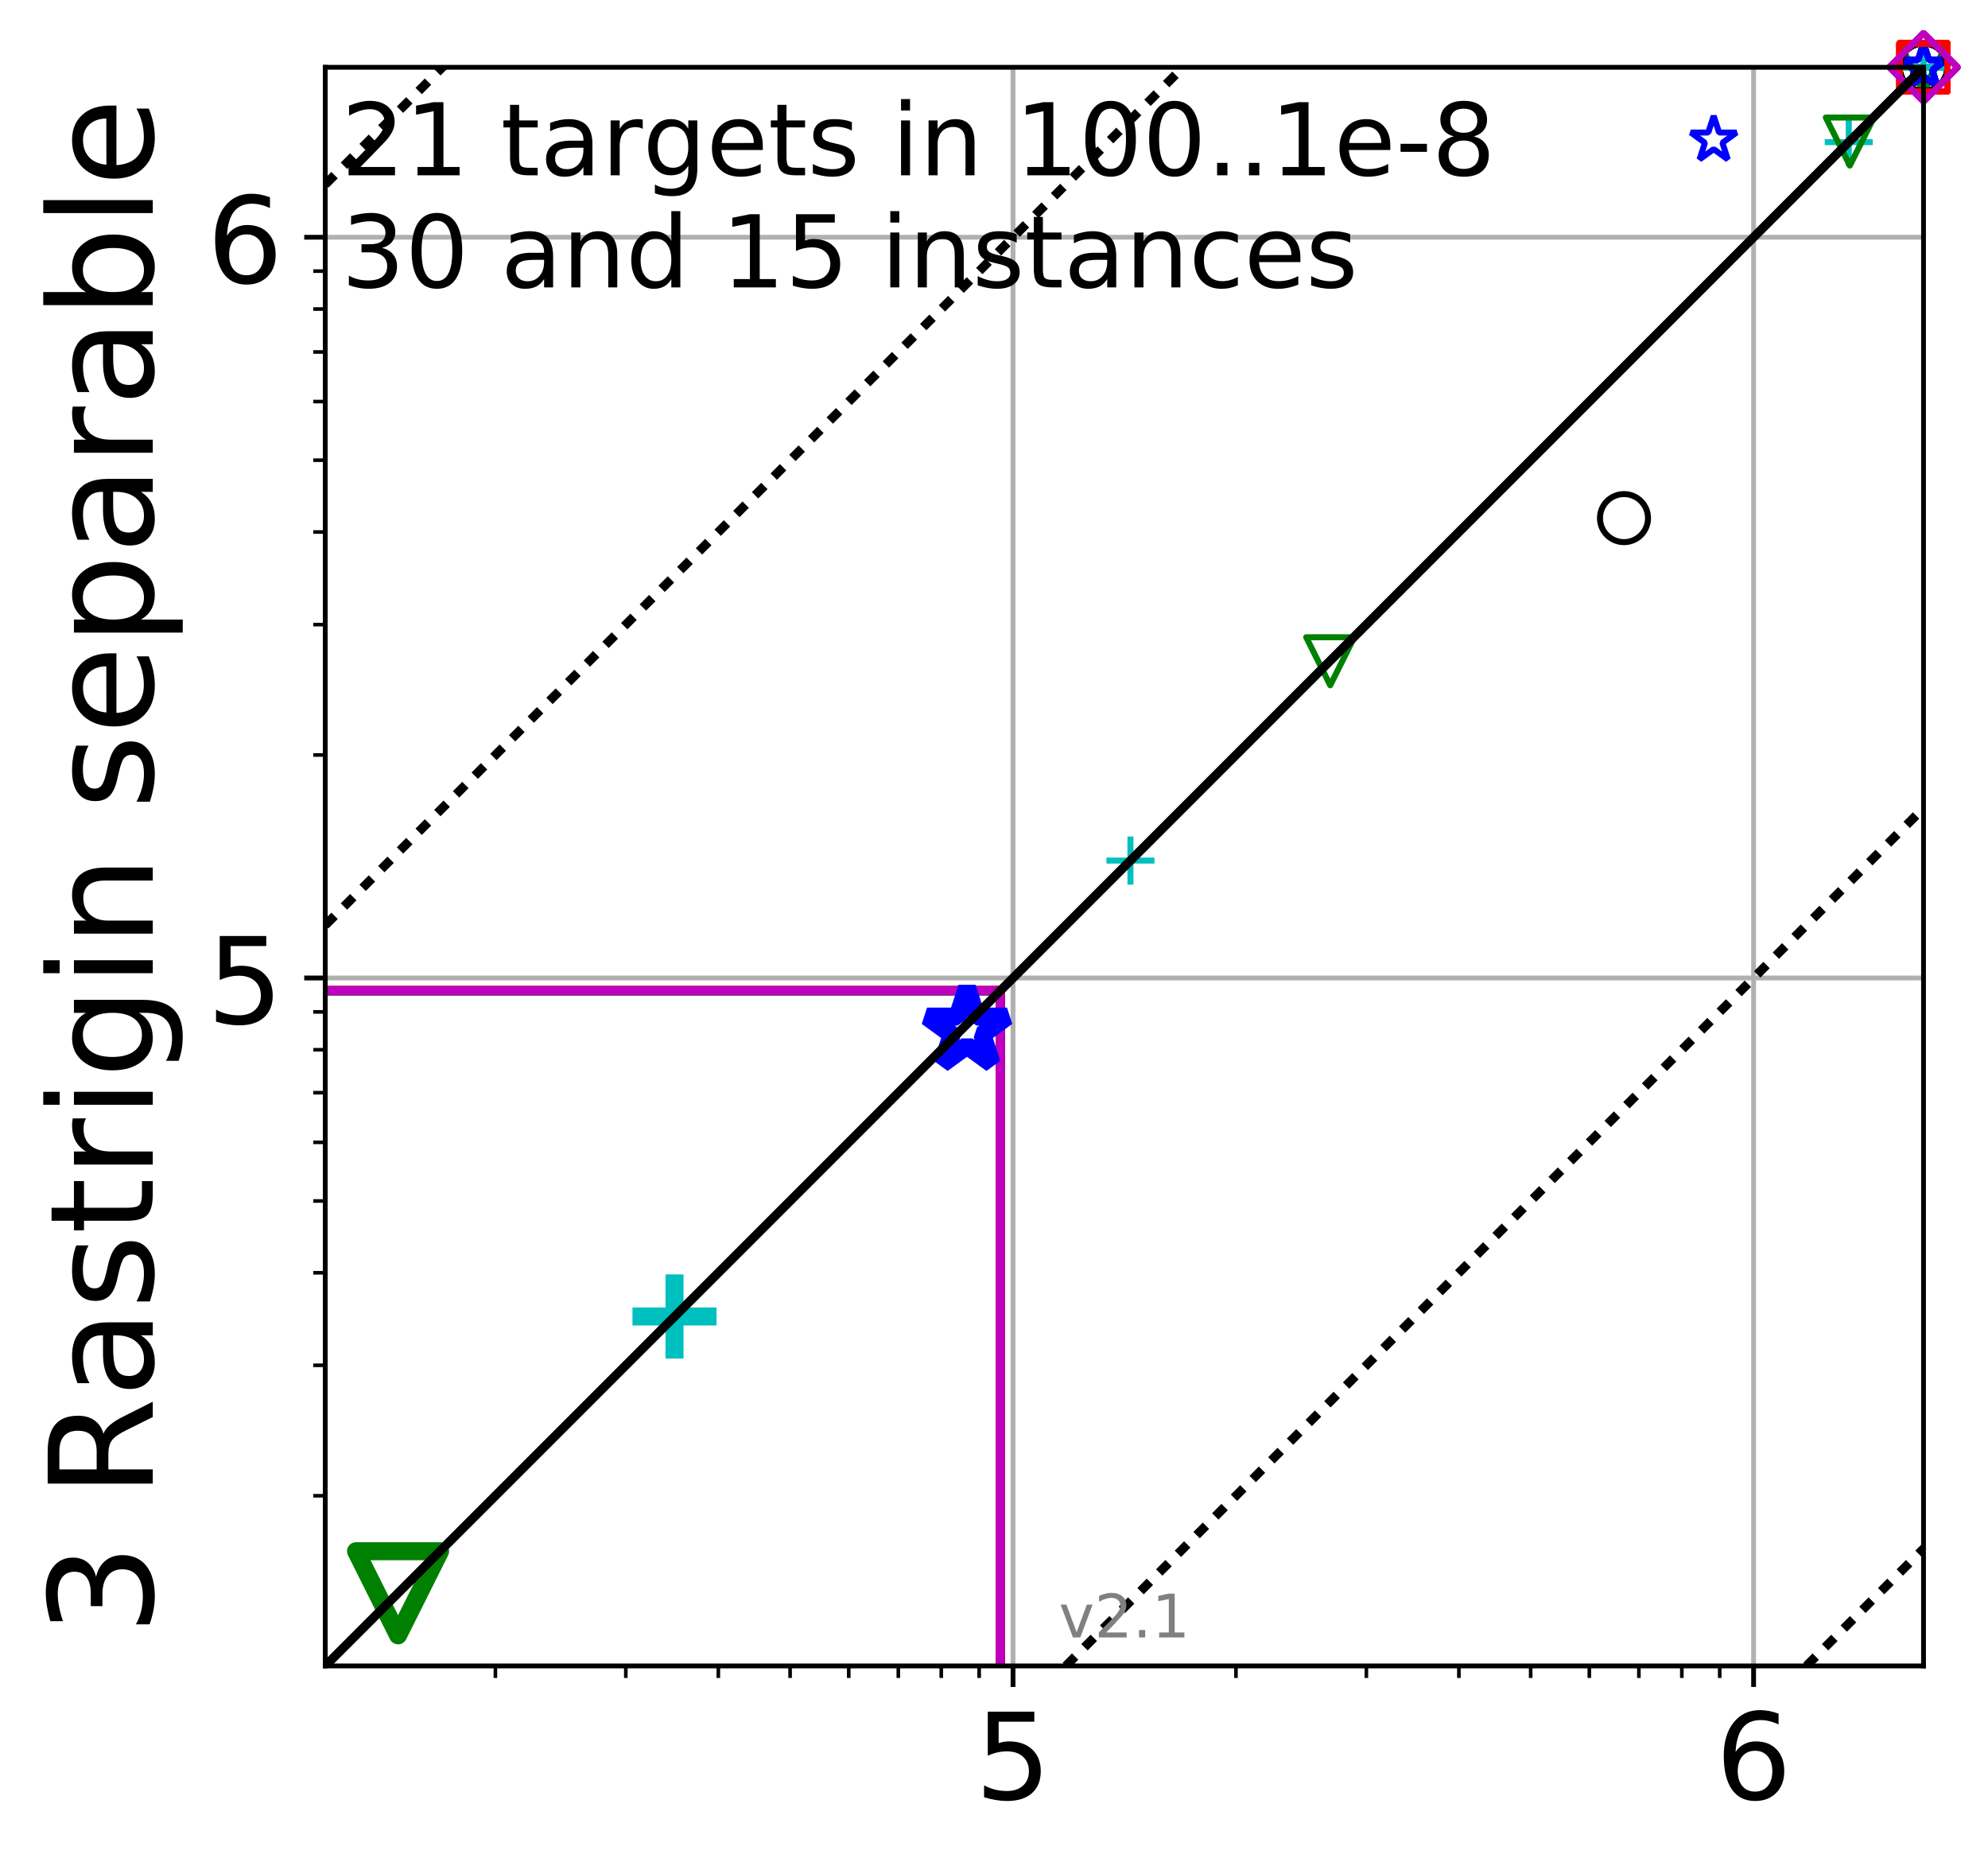<?xml version="1.0" encoding="utf-8" standalone="no"?>
<!DOCTYPE svg PUBLIC "-//W3C//DTD SVG 1.1//EN"
  "http://www.w3.org/Graphics/SVG/1.1/DTD/svg11.dtd">
<!-- Created with matplotlib (http://matplotlib.org/) -->
<svg height="310pt" version="1.1" viewBox="0 0 331 310" width="331pt" xmlns="http://www.w3.org/2000/svg" xmlns:xlink="http://www.w3.org/1999/xlink">
 <defs>
  <style type="text/css">
*{stroke-linecap:butt;stroke-linejoin:round;}
  </style>
 </defs>
 <g id="figure_1">
  <g id="patch_1">
   <path d="M 0 310.868 
L 331.464 310.868 
L 331.464 0 
L 0 0 
z
" style="fill:#ffffff;"/>
  </g>
  <g id="axes_1">
   <g id="patch_2">
    <path d="M 54.153 277.312 
L 320.264 277.312 
L 320.264 11.2 
L 54.153 11.2 
z
" style="fill:#ffffff;"/>
   </g>
   <g id="line2d_1">
    <path clip-path="url(#p1733ec03df)" d="M 166.605 277.312 
L 166.605 164.904 
" style="fill:none;stroke:#00bfbf;stroke-linecap:square;stroke-width:1.5;"/>
   </g>
   <g id="line2d_2">
    <path clip-path="url(#p1733ec03df)" d="M 54.153 164.904 
L 166.605 164.904 
" style="fill:none;stroke:#00bfbf;stroke-linecap:square;stroke-width:1.5;"/>
   </g>
   <g id="line2d_3">
    <path clip-path="url(#p1733ec03df)" d="M 166.552 277.312 
L 166.552 164.893 
" style="fill:none;stroke:#008000;stroke-linecap:square;stroke-width:1.5;"/>
   </g>
   <g id="line2d_4">
    <path clip-path="url(#p1733ec03df)" d="M 54.153 164.893 
L 166.552 164.893 
" style="fill:none;stroke:#008000;stroke-linecap:square;stroke-width:1.5;"/>
   </g>
   <g id="line2d_5">
    <path clip-path="url(#p1733ec03df)" d="M 166.586 277.312 
L 166.586 164.902 
" style="fill:none;stroke:#0000ff;stroke-linecap:square;stroke-width:1.5;"/>
   </g>
   <g id="line2d_6">
    <path clip-path="url(#p1733ec03df)" d="M 54.153 164.902 
L 166.586 164.902 
" style="fill:none;stroke:#0000ff;stroke-linecap:square;stroke-width:1.5;"/>
   </g>
   <g id="line2d_7">
    <path clip-path="url(#p1733ec03df)" d="M 166.574 277.312 
L 166.574 164.949 
" style="fill:none;stroke:#000000;stroke-linecap:square;stroke-width:1.5;"/>
   </g>
   <g id="line2d_8">
    <path clip-path="url(#p1733ec03df)" d="M 54.153 164.949 
L 166.574 164.949 
" style="fill:none;stroke:#000000;stroke-linecap:square;stroke-width:1.5;"/>
   </g>
   <g id="line2d_9">
    <path clip-path="url(#p1733ec03df)" d="M 166.535 277.312 
L 166.535 164.851 
" style="fill:none;stroke:#ff0000;stroke-linecap:square;stroke-width:1.5;"/>
   </g>
   <g id="line2d_10">
    <path clip-path="url(#p1733ec03df)" d="M 54.153 164.851 
L 166.535 164.851 
" style="fill:none;stroke:#ff0000;stroke-linecap:square;stroke-width:1.5;"/>
   </g>
   <g id="line2d_11">
    <path clip-path="url(#p1733ec03df)" d="M 166.565 277.312 
L 166.565 164.904 
" style="fill:none;stroke:#bf00bf;stroke-linecap:square;stroke-width:1.5;"/>
   </g>
   <g id="line2d_12">
    <path clip-path="url(#p1733ec03df)" d="M 54.153 164.904 
L 166.565 164.904 
" style="fill:none;stroke:#bf00bf;stroke-linecap:square;stroke-width:1.5;"/>
   </g>
   <g id="matplotlib.axis_1">
    <g id="xtick_1">
     <g id="line2d_13">
      <path clip-path="url(#p1733ec03df)" d="M 168.669 277.312 
L 168.669 11.2 
" style="fill:none;stroke:#b0b0b0;stroke-linecap:square;stroke-width:0.8;"/>
     </g>
     <g id="line2d_14">
      <defs>
       <path d="M 0 0 
L 0 3.5 
" id="m4684b845af" style="stroke:#000000;stroke-width:0.8;"/>
      </defs>
      <g>
       <use style="stroke:#000000;stroke-width:0.8;" x="168.669" xlink:href="#m4684b845af" y="277.312"/>
      </g>
     </g>
     <g id="text_1">
      <!-- 5 -->
      <defs>
       <path d="M 10.797 72.906 
L 49.516 72.906 
L 49.516 64.594 
L 19.828 64.594 
L 19.828 46.734 
Q 21.969 47.469 24.109 47.828 
Q 26.266 48.188 28.422 48.188 
Q 40.625 48.188 47.75 41.5 
Q 54.891 34.812 54.891 23.391 
Q 54.891 11.625 47.562 5.094 
Q 40.234 -1.422 26.906 -1.422 
Q 22.312 -1.422 17.547 -0.641 
Q 12.797 0.141 7.719 1.703 
L 7.719 11.625 
Q 12.109 9.234 16.797 8.062 
Q 21.484 6.891 26.703 6.891 
Q 35.156 6.891 40.078 11.328 
Q 45.016 15.766 45.016 23.391 
Q 45.016 31 40.078 35.438 
Q 35.156 39.891 26.703 39.891 
Q 22.75 39.891 18.812 39.016 
Q 14.891 38.141 10.797 36.281 
z
" id="DejaVuSans-35"/>
      </defs>
      <g transform="translate(162.307 299.509)scale(0.2 -0.2)">
       <use xlink:href="#DejaVuSans-35"/>
      </g>
     </g>
    </g>
    <g id="xtick_2">
     <g id="line2d_15">
      <path clip-path="url(#p1733ec03df)" d="M 291.972 277.312 
L 291.972 11.2 
" style="fill:none;stroke:#b0b0b0;stroke-linecap:square;stroke-width:0.8;"/>
     </g>
     <g id="line2d_16">
      <g>
       <use style="stroke:#000000;stroke-width:0.8;" x="291.972" xlink:href="#m4684b845af" y="277.312"/>
      </g>
     </g>
     <g id="text_2">
      <!-- 6 -->
      <defs>
       <path d="M 33.016 40.375 
Q 26.375 40.375 22.484 35.828 
Q 18.609 31.297 18.609 23.391 
Q 18.609 15.531 22.484 10.953 
Q 26.375 6.391 33.016 6.391 
Q 39.656 6.391 43.531 10.953 
Q 47.406 15.531 47.406 23.391 
Q 47.406 31.297 43.531 35.828 
Q 39.656 40.375 33.016 40.375 
M 52.594 71.297 
L 52.594 62.312 
Q 48.875 64.062 45.094 64.984 
Q 41.312 65.922 37.594 65.922 
Q 27.828 65.922 22.672 59.328 
Q 17.531 52.734 16.797 39.406 
Q 19.672 43.656 24.016 45.922 
Q 28.375 48.188 33.594 48.188 
Q 44.578 48.188 50.953 41.516 
Q 57.328 34.859 57.328 23.391 
Q 57.328 12.156 50.688 5.359 
Q 44.047 -1.422 33.016 -1.422 
Q 20.359 -1.422 13.672 8.266 
Q 6.984 17.969 6.984 36.375 
Q 6.984 53.656 15.188 63.938 
Q 23.391 74.219 37.203 74.219 
Q 40.922 74.219 44.703 73.484 
Q 48.484 72.75 52.594 71.297 
" id="DejaVuSans-36"/>
      </defs>
      <g transform="translate(285.61 299.509)scale(0.2 -0.2)">
       <use xlink:href="#DejaVuSans-36"/>
      </g>
     </g>
    </g>
    <g id="xtick_3">
     <g id="line2d_17">
      <defs>
       <path d="M 0 0 
L 0 2 
" id="m7e4666ab4c" style="stroke:#000000;stroke-width:0.6;"/>
      </defs>
      <g>
       <use style="stroke:#000000;stroke-width:0.6;" x="82.484" xlink:href="#m7e4666ab4c" y="277.312"/>
      </g>
     </g>
    </g>
    <g id="xtick_4">
     <g id="line2d_18">
      <g>
       <use style="stroke:#000000;stroke-width:0.6;" x="104.197" xlink:href="#m7e4666ab4c" y="277.312"/>
      </g>
     </g>
    </g>
    <g id="xtick_5">
     <g id="line2d_19">
      <g>
       <use style="stroke:#000000;stroke-width:0.6;" x="119.602" xlink:href="#m7e4666ab4c" y="277.312"/>
      </g>
     </g>
    </g>
    <g id="xtick_6">
     <g id="line2d_20">
      <g>
       <use style="stroke:#000000;stroke-width:0.6;" x="131.551" xlink:href="#m7e4666ab4c" y="277.312"/>
      </g>
     </g>
    </g>
    <g id="xtick_7">
     <g id="line2d_21">
      <g>
       <use style="stroke:#000000;stroke-width:0.6;" x="141.315" xlink:href="#m7e4666ab4c" y="277.312"/>
      </g>
     </g>
    </g>
    <g id="xtick_8">
     <g id="line2d_22">
      <g>
       <use style="stroke:#000000;stroke-width:0.6;" x="149.569" xlink:href="#m7e4666ab4c" y="277.312"/>
      </g>
     </g>
    </g>
    <g id="xtick_9">
     <g id="line2d_23">
      <g>
       <use style="stroke:#000000;stroke-width:0.6;" x="156.72" xlink:href="#m7e4666ab4c" y="277.312"/>
      </g>
     </g>
    </g>
    <g id="xtick_10">
     <g id="line2d_24">
      <g>
       <use style="stroke:#000000;stroke-width:0.6;" x="163.027" xlink:href="#m7e4666ab4c" y="277.312"/>
      </g>
     </g>
    </g>
    <g id="xtick_11">
     <g id="line2d_25">
      <g>
       <use style="stroke:#000000;stroke-width:0.6;" x="205.787" xlink:href="#m7e4666ab4c" y="277.312"/>
      </g>
     </g>
    </g>
    <g id="xtick_12">
     <g id="line2d_26">
      <g>
       <use style="stroke:#000000;stroke-width:0.6;" x="227.5" xlink:href="#m7e4666ab4c" y="277.312"/>
      </g>
     </g>
    </g>
    <g id="xtick_13">
     <g id="line2d_27">
      <g>
       <use style="stroke:#000000;stroke-width:0.6;" x="242.905" xlink:href="#m7e4666ab4c" y="277.312"/>
      </g>
     </g>
    </g>
    <g id="xtick_14">
     <g id="line2d_28">
      <g>
       <use style="stroke:#000000;stroke-width:0.6;" x="254.854" xlink:href="#m7e4666ab4c" y="277.312"/>
      </g>
     </g>
    </g>
    <g id="xtick_15">
     <g id="line2d_29">
      <g>
       <use style="stroke:#000000;stroke-width:0.6;" x="264.618" xlink:href="#m7e4666ab4c" y="277.312"/>
      </g>
     </g>
    </g>
    <g id="xtick_16">
     <g id="line2d_30">
      <g>
       <use style="stroke:#000000;stroke-width:0.6;" x="272.872" xlink:href="#m7e4666ab4c" y="277.312"/>
      </g>
     </g>
    </g>
    <g id="xtick_17">
     <g id="line2d_31">
      <g>
       <use style="stroke:#000000;stroke-width:0.6;" x="280.023" xlink:href="#m7e4666ab4c" y="277.312"/>
      </g>
     </g>
    </g>
    <g id="xtick_18">
     <g id="line2d_32">
      <g>
       <use style="stroke:#000000;stroke-width:0.6;" x="286.33" xlink:href="#m7e4666ab4c" y="277.312"/>
      </g>
     </g>
    </g>
   </g>
   <g id="matplotlib.axis_2">
    <g id="ytick_1">
     <g id="line2d_33">
      <path clip-path="url(#p1733ec03df)" d="M 54.153 162.795 
L 320.264 162.795 
" style="fill:none;stroke:#b0b0b0;stroke-linecap:square;stroke-width:0.8;"/>
     </g>
     <g id="line2d_34">
      <defs>
       <path d="M 0 0 
L -3.5 0 
" id="m266b53e7c4" style="stroke:#000000;stroke-width:0.8;"/>
      </defs>
      <g>
       <use style="stroke:#000000;stroke-width:0.8;" x="54.153" xlink:href="#m266b53e7c4" y="162.795"/>
      </g>
     </g>
     <g id="text_3">
      <!-- 5 -->
      <g transform="translate(34.428 170.394)scale(0.2 -0.2)">
       <use xlink:href="#DejaVuSans-35"/>
      </g>
     </g>
    </g>
    <g id="ytick_2">
     <g id="line2d_35">
      <path clip-path="url(#p1733ec03df)" d="M 54.153 39.492 
L 320.264 39.492 
" style="fill:none;stroke:#b0b0b0;stroke-linecap:square;stroke-width:0.8;"/>
     </g>
     <g id="line2d_36">
      <g>
       <use style="stroke:#000000;stroke-width:0.8;" x="54.153" xlink:href="#m266b53e7c4" y="39.492"/>
      </g>
     </g>
     <g id="text_4">
      <!-- 6 -->
      <g transform="translate(34.428 47.091)scale(0.2 -0.2)">
       <use xlink:href="#DejaVuSans-36"/>
      </g>
     </g>
    </g>
    <g id="ytick_3">
     <g id="line2d_37">
      <defs>
       <path d="M 0 0 
L -2 0 
" id="me8ceea8007" style="stroke:#000000;stroke-width:0.6;"/>
      </defs>
      <g>
       <use style="stroke:#000000;stroke-width:0.6;" x="54.153" xlink:href="#me8ceea8007" y="248.98"/>
      </g>
     </g>
    </g>
    <g id="ytick_4">
     <g id="line2d_38">
      <g>
       <use style="stroke:#000000;stroke-width:0.6;" x="54.153" xlink:href="#me8ceea8007" y="227.268"/>
      </g>
     </g>
    </g>
    <g id="ytick_5">
     <g id="line2d_39">
      <g>
       <use style="stroke:#000000;stroke-width:0.6;" x="54.153" xlink:href="#me8ceea8007" y="211.862"/>
      </g>
     </g>
    </g>
    <g id="ytick_6">
     <g id="line2d_40">
      <g>
       <use style="stroke:#000000;stroke-width:0.6;" x="54.153" xlink:href="#me8ceea8007" y="199.913"/>
      </g>
     </g>
    </g>
    <g id="ytick_7">
     <g id="line2d_41">
      <g>
       <use style="stroke:#000000;stroke-width:0.6;" x="54.153" xlink:href="#me8ceea8007" y="190.15"/>
      </g>
     </g>
    </g>
    <g id="ytick_8">
     <g id="line2d_42">
      <g>
       <use style="stroke:#000000;stroke-width:0.6;" x="54.153" xlink:href="#me8ceea8007" y="181.895"/>
      </g>
     </g>
    </g>
    <g id="ytick_9">
     <g id="line2d_43">
      <g>
       <use style="stroke:#000000;stroke-width:0.6;" x="54.153" xlink:href="#me8ceea8007" y="174.744"/>
      </g>
     </g>
    </g>
    <g id="ytick_10">
     <g id="line2d_44">
      <g>
       <use style="stroke:#000000;stroke-width:0.6;" x="54.153" xlink:href="#me8ceea8007" y="168.437"/>
      </g>
     </g>
    </g>
    <g id="ytick_11">
     <g id="line2d_45">
      <g>
       <use style="stroke:#000000;stroke-width:0.6;" x="54.153" xlink:href="#me8ceea8007" y="125.677"/>
      </g>
     </g>
    </g>
    <g id="ytick_12">
     <g id="line2d_46">
      <g>
       <use style="stroke:#000000;stroke-width:0.6;" x="54.153" xlink:href="#me8ceea8007" y="103.965"/>
      </g>
     </g>
    </g>
    <g id="ytick_13">
     <g id="line2d_47">
      <g>
       <use style="stroke:#000000;stroke-width:0.6;" x="54.153" xlink:href="#me8ceea8007" y="88.56"/>
      </g>
     </g>
    </g>
    <g id="ytick_14">
     <g id="line2d_48">
      <g>
       <use style="stroke:#000000;stroke-width:0.6;" x="54.153" xlink:href="#me8ceea8007" y="76.61"/>
      </g>
     </g>
    </g>
    <g id="ytick_15">
     <g id="line2d_49">
      <g>
       <use style="stroke:#000000;stroke-width:0.6;" x="54.153" xlink:href="#me8ceea8007" y="66.847"/>
      </g>
     </g>
    </g>
    <g id="ytick_16">
     <g id="line2d_50">
      <g>
       <use style="stroke:#000000;stroke-width:0.6;" x="54.153" xlink:href="#me8ceea8007" y="58.592"/>
      </g>
     </g>
    </g>
    <g id="ytick_17">
     <g id="line2d_51">
      <g>
       <use style="stroke:#000000;stroke-width:0.6;" x="54.153" xlink:href="#me8ceea8007" y="51.442"/>
      </g>
     </g>
    </g>
    <g id="ytick_18">
     <g id="line2d_52">
      <g>
       <use style="stroke:#000000;stroke-width:0.6;" x="54.153" xlink:href="#me8ceea8007" y="45.134"/>
      </g>
     </g>
    </g>
    <g id="text_5">
     <!-- 3 Rastrigin separable -->
     <defs>
      <path d="M 40.578 39.312 
Q 47.656 37.797 51.625 33 
Q 55.609 28.219 55.609 21.188 
Q 55.609 10.406 48.188 4.484 
Q 40.766 -1.422 27.094 -1.422 
Q 22.516 -1.422 17.656 -0.516 
Q 12.797 0.391 7.625 2.203 
L 7.625 11.719 
Q 11.719 9.328 16.594 8.109 
Q 21.484 6.891 26.812 6.891 
Q 36.078 6.891 40.938 10.547 
Q 45.797 14.203 45.797 21.188 
Q 45.797 27.641 41.281 31.266 
Q 36.766 34.906 28.719 34.906 
L 20.219 34.906 
L 20.219 43.016 
L 29.109 43.016 
Q 36.375 43.016 40.234 45.922 
Q 44.094 48.828 44.094 54.297 
Q 44.094 59.906 40.109 62.906 
Q 36.141 65.922 28.719 65.922 
Q 24.656 65.922 20.016 65.031 
Q 15.375 64.156 9.812 62.312 
L 9.812 71.094 
Q 15.438 72.656 20.344 73.438 
Q 25.25 74.219 29.594 74.219 
Q 40.828 74.219 47.359 69.109 
Q 53.906 64.016 53.906 55.328 
Q 53.906 49.266 50.438 45.094 
Q 46.969 40.922 40.578 39.312 
" id="DejaVuSans-33"/>
      <path id="DejaVuSans-20"/>
      <path d="M 44.391 34.188 
Q 47.562 33.109 50.562 29.594 
Q 53.562 26.078 56.594 19.922 
L 66.609 0 
L 56 0 
L 46.688 18.703 
Q 43.062 26.031 39.672 28.422 
Q 36.281 30.812 30.422 30.812 
L 19.672 30.812 
L 19.672 0 
L 9.812 0 
L 9.812 72.906 
L 32.078 72.906 
Q 44.578 72.906 50.734 67.672 
Q 56.891 62.453 56.891 51.906 
Q 56.891 45.016 53.688 40.469 
Q 50.484 35.938 44.391 34.188 
M 19.672 64.797 
L 19.672 38.922 
L 32.078 38.922 
Q 39.203 38.922 42.844 42.219 
Q 46.484 45.516 46.484 51.906 
Q 46.484 58.297 42.844 61.547 
Q 39.203 64.797 32.078 64.797 
z
" id="DejaVuSans-52"/>
      <path d="M 34.281 27.484 
Q 23.391 27.484 19.188 25 
Q 14.984 22.516 14.984 16.5 
Q 14.984 11.719 18.141 8.906 
Q 21.297 6.109 26.703 6.109 
Q 34.188 6.109 38.703 11.406 
Q 43.219 16.703 43.219 25.484 
L 43.219 27.484 
z
M 52.203 31.203 
L 52.203 0 
L 43.219 0 
L 43.219 8.297 
Q 40.141 3.328 35.547 0.953 
Q 30.953 -1.422 24.312 -1.422 
Q 15.922 -1.422 10.953 3.297 
Q 6 8.016 6 15.922 
Q 6 25.141 12.172 29.828 
Q 18.359 34.516 30.609 34.516 
L 43.219 34.516 
L 43.219 35.406 
Q 43.219 41.609 39.141 45 
Q 35.062 48.391 27.688 48.391 
Q 23 48.391 18.547 47.266 
Q 14.109 46.141 10.016 43.891 
L 10.016 52.203 
Q 14.938 54.109 19.578 55.047 
Q 24.219 56 28.609 56 
Q 40.484 56 46.344 49.844 
Q 52.203 43.703 52.203 31.203 
" id="DejaVuSans-61"/>
      <path d="M 44.281 53.078 
L 44.281 44.578 
Q 40.484 46.531 36.375 47.5 
Q 32.281 48.484 27.875 48.484 
Q 21.188 48.484 17.844 46.438 
Q 14.5 44.391 14.5 40.281 
Q 14.5 37.156 16.891 35.375 
Q 19.281 33.594 26.516 31.984 
L 29.594 31.297 
Q 39.156 29.25 43.188 25.516 
Q 47.219 21.781 47.219 15.094 
Q 47.219 7.469 41.188 3.016 
Q 35.156 -1.422 24.609 -1.422 
Q 20.219 -1.422 15.453 -0.562 
Q 10.688 0.297 5.422 2 
L 5.422 11.281 
Q 10.406 8.688 15.234 7.391 
Q 20.062 6.109 24.812 6.109 
Q 31.156 6.109 34.562 8.281 
Q 37.984 10.453 37.984 14.406 
Q 37.984 18.062 35.516 20.016 
Q 33.062 21.969 24.703 23.781 
L 21.578 24.516 
Q 13.234 26.266 9.516 29.906 
Q 5.812 33.547 5.812 39.891 
Q 5.812 47.609 11.281 51.797 
Q 16.75 56 26.812 56 
Q 31.781 56 36.172 55.266 
Q 40.578 54.547 44.281 53.078 
" id="DejaVuSans-73"/>
      <path d="M 18.312 70.219 
L 18.312 54.688 
L 36.812 54.688 
L 36.812 47.703 
L 18.312 47.703 
L 18.312 18.016 
Q 18.312 11.328 20.141 9.422 
Q 21.969 7.516 27.594 7.516 
L 36.812 7.516 
L 36.812 0 
L 27.594 0 
Q 17.188 0 13.234 3.875 
Q 9.281 7.766 9.281 18.016 
L 9.281 47.703 
L 2.688 47.703 
L 2.688 54.688 
L 9.281 54.688 
L 9.281 70.219 
z
" id="DejaVuSans-74"/>
      <path d="M 41.109 46.297 
Q 39.594 47.172 37.812 47.578 
Q 36.031 48 33.891 48 
Q 26.266 48 22.188 43.047 
Q 18.109 38.094 18.109 28.812 
L 18.109 0 
L 9.078 0 
L 9.078 54.688 
L 18.109 54.688 
L 18.109 46.188 
Q 20.953 51.172 25.484 53.578 
Q 30.031 56 36.531 56 
Q 37.453 56 38.578 55.875 
Q 39.703 55.766 41.062 55.516 
z
" id="DejaVuSans-72"/>
      <path d="M 9.422 54.688 
L 18.406 54.688 
L 18.406 0 
L 9.422 0 
z
M 9.422 75.984 
L 18.406 75.984 
L 18.406 64.594 
L 9.422 64.594 
z
" id="DejaVuSans-69"/>
      <path d="M 45.406 27.984 
Q 45.406 37.75 41.375 43.109 
Q 37.359 48.484 30.078 48.484 
Q 22.859 48.484 18.828 43.109 
Q 14.797 37.75 14.797 27.984 
Q 14.797 18.266 18.828 12.891 
Q 22.859 7.516 30.078 7.516 
Q 37.359 7.516 41.375 12.891 
Q 45.406 18.266 45.406 27.984 
M 54.391 6.781 
Q 54.391 -7.172 48.188 -13.984 
Q 42 -20.797 29.203 -20.797 
Q 24.469 -20.797 20.266 -20.094 
Q 16.062 -19.391 12.109 -17.922 
L 12.109 -9.188 
Q 16.062 -11.328 19.922 -12.344 
Q 23.781 -13.375 27.781 -13.375 
Q 36.625 -13.375 41.016 -8.766 
Q 45.406 -4.156 45.406 5.172 
L 45.406 9.625 
Q 42.625 4.781 38.281 2.391 
Q 33.938 0 27.875 0 
Q 17.828 0 11.672 7.656 
Q 5.516 15.328 5.516 27.984 
Q 5.516 40.672 11.672 48.328 
Q 17.828 56 27.875 56 
Q 33.938 56 38.281 53.609 
Q 42.625 51.219 45.406 46.391 
L 45.406 54.688 
L 54.391 54.688 
z
" id="DejaVuSans-67"/>
      <path d="M 54.891 33.016 
L 54.891 0 
L 45.906 0 
L 45.906 32.719 
Q 45.906 40.484 42.875 44.328 
Q 39.844 48.188 33.797 48.188 
Q 26.516 48.188 22.312 43.547 
Q 18.109 38.922 18.109 30.906 
L 18.109 0 
L 9.078 0 
L 9.078 54.688 
L 18.109 54.688 
L 18.109 46.188 
Q 21.344 51.125 25.703 53.562 
Q 30.078 56 35.797 56 
Q 45.219 56 50.047 50.172 
Q 54.891 44.344 54.891 33.016 
" id="DejaVuSans-6e"/>
      <path d="M 56.203 29.594 
L 56.203 25.203 
L 14.891 25.203 
Q 15.484 15.922 20.484 11.062 
Q 25.484 6.203 34.422 6.203 
Q 39.594 6.203 44.453 7.469 
Q 49.312 8.734 54.109 11.281 
L 54.109 2.781 
Q 49.266 0.734 44.188 -0.344 
Q 39.109 -1.422 33.891 -1.422 
Q 20.797 -1.422 13.156 6.188 
Q 5.516 13.812 5.516 26.812 
Q 5.516 40.234 12.766 48.109 
Q 20.016 56 32.328 56 
Q 43.359 56 49.781 48.891 
Q 56.203 41.797 56.203 29.594 
M 47.219 32.234 
Q 47.125 39.594 43.094 43.984 
Q 39.062 48.391 32.422 48.391 
Q 24.906 48.391 20.391 44.141 
Q 15.875 39.891 15.188 32.172 
z
" id="DejaVuSans-65"/>
      <path d="M 18.109 8.203 
L 18.109 -20.797 
L 9.078 -20.797 
L 9.078 54.688 
L 18.109 54.688 
L 18.109 46.391 
Q 20.953 51.266 25.266 53.625 
Q 29.594 56 35.594 56 
Q 45.562 56 51.781 48.094 
Q 58.016 40.188 58.016 27.297 
Q 58.016 14.406 51.781 6.484 
Q 45.562 -1.422 35.594 -1.422 
Q 29.594 -1.422 25.266 0.953 
Q 20.953 3.328 18.109 8.203 
M 48.688 27.297 
Q 48.688 37.203 44.609 42.844 
Q 40.531 48.484 33.406 48.484 
Q 26.266 48.484 22.188 42.844 
Q 18.109 37.203 18.109 27.297 
Q 18.109 17.391 22.188 11.75 
Q 26.266 6.109 33.406 6.109 
Q 40.531 6.109 44.609 11.75 
Q 48.688 17.391 48.688 27.297 
" id="DejaVuSans-70"/>
      <path d="M 48.688 27.297 
Q 48.688 37.203 44.609 42.844 
Q 40.531 48.484 33.406 48.484 
Q 26.266 48.484 22.188 42.844 
Q 18.109 37.203 18.109 27.297 
Q 18.109 17.391 22.188 11.75 
Q 26.266 6.109 33.406 6.109 
Q 40.531 6.109 44.609 11.75 
Q 48.688 17.391 48.688 27.297 
M 18.109 46.391 
Q 20.953 51.266 25.266 53.625 
Q 29.594 56 35.594 56 
Q 45.562 56 51.781 48.094 
Q 58.016 40.188 58.016 27.297 
Q 58.016 14.406 51.781 6.484 
Q 45.562 -1.422 35.594 -1.422 
Q 29.594 -1.422 25.266 0.953 
Q 20.953 3.328 18.109 8.203 
L 18.109 0 
L 9.078 0 
L 9.078 75.984 
L 18.109 75.984 
z
" id="DejaVuSans-62"/>
      <path d="M 9.422 75.984 
L 18.406 75.984 
L 18.406 0 
L 9.422 0 
z
" id="DejaVuSans-6c"/>
     </defs>
     <g transform="translate(25.436 272.215)rotate(-90)scale(0.24 -0.24)">
      <use xlink:href="#DejaVuSans-33"/>
      <use x="63.623" xlink:href="#DejaVuSans-20"/>
      <use x="95.41" xlink:href="#DejaVuSans-52"/>
      <use x="164.861" xlink:href="#DejaVuSans-61"/>
      <use x="226.141" xlink:href="#DejaVuSans-73"/>
      <use x="278.24" xlink:href="#DejaVuSans-74"/>
      <use x="317.449" xlink:href="#DejaVuSans-72"/>
      <use x="358.562" xlink:href="#DejaVuSans-69"/>
      <use x="386.346" xlink:href="#DejaVuSans-67"/>
      <use x="449.822" xlink:href="#DejaVuSans-69"/>
      <use x="477.605" xlink:href="#DejaVuSans-6e"/>
      <use x="540.984" xlink:href="#DejaVuSans-20"/>
      <use x="572.771" xlink:href="#DejaVuSans-73"/>
      <use x="624.871" xlink:href="#DejaVuSans-65"/>
      <use x="686.395" xlink:href="#DejaVuSans-70"/>
      <use x="749.871" xlink:href="#DejaVuSans-61"/>
      <use x="811.15" xlink:href="#DejaVuSans-72"/>
      <use x="852.264" xlink:href="#DejaVuSans-61"/>
      <use x="913.543" xlink:href="#DejaVuSans-62"/>
      <use x="977.02" xlink:href="#DejaVuSans-6c"/>
      <use x="1004.803" xlink:href="#DejaVuSans-65"/>
     </g>
    </g>
   </g>
   <g id="line2d_53">
    <defs>
     <path d="M -7 0 
L 7 0 
M 0 7 
L 0 -7 
" id="m99911a9459" style="stroke:#00bfbf;stroke-width:3;"/>
    </defs>
    <g>
     <use style="fill:none;stroke:#00bfbf;stroke-width:3;" x="112.306" xlink:href="#m99911a9459" y="219.143"/>
    </g>
   </g>
   <g id="line2d_54">
    <defs>
     <path d="M -4 0 
L 4 0 
M 0 4 
L 0 -4 
" id="m74582208e3" style="stroke:#00bfbf;"/>
    </defs>
    <g>
     <use style="fill:none;stroke:#00bfbf;" x="188.219" xlink:href="#m74582208e3" y="143.253"/>
     <use style="fill:none;stroke:#00bfbf;" x="307.815" xlink:href="#m74582208e3" y="23.658"/>
    </g>
   </g>
   <g id="line2d_55">
    <g>
     <use style="fill:none;stroke:#00bfbf;" x="320.264" xlink:href="#m74582208e3" y="11.2"/>
     <use style="fill:none;stroke:#00bfbf;" x="320.264" xlink:href="#m74582208e3" y="11.2"/>
     <use style="fill:none;stroke:#00bfbf;" x="320.264" xlink:href="#m74582208e3" y="11.2"/>
     <use style="fill:none;stroke:#00bfbf;" x="320.264" xlink:href="#m74582208e3" y="11.2"/>
     <use style="fill:none;stroke:#00bfbf;" x="320.264" xlink:href="#m74582208e3" y="11.2"/>
     <use style="fill:none;stroke:#00bfbf;" x="320.264" xlink:href="#m74582208e3" y="11.2"/>
     <use style="fill:none;stroke:#00bfbf;" x="320.264" xlink:href="#m74582208e3" y="11.2"/>
     <use style="fill:none;stroke:#00bfbf;" x="320.264" xlink:href="#m74582208e3" y="11.2"/>
     <use style="fill:none;stroke:#00bfbf;" x="320.264" xlink:href="#m74582208e3" y="11.2"/>
     <use style="fill:none;stroke:#00bfbf;" x="320.264" xlink:href="#m74582208e3" y="11.2"/>
     <use style="fill:none;stroke:#00bfbf;" x="320.264" xlink:href="#m74582208e3" y="11.2"/>
     <use style="fill:none;stroke:#00bfbf;" x="320.264" xlink:href="#m74582208e3" y="11.2"/>
     <use style="fill:none;stroke:#00bfbf;" x="320.264" xlink:href="#m74582208e3" y="11.2"/>
     <use style="fill:none;stroke:#00bfbf;" x="320.264" xlink:href="#m74582208e3" y="11.2"/>
     <use style="fill:none;stroke:#00bfbf;" x="320.264" xlink:href="#m74582208e3" y="11.2"/>
     <use style="fill:none;stroke:#00bfbf;" x="320.264" xlink:href="#m74582208e3" y="11.2"/>
     <use style="fill:none;stroke:#00bfbf;" x="320.264" xlink:href="#m74582208e3" y="11.2"/>
     <use style="fill:none;stroke:#00bfbf;" x="320.264" xlink:href="#m74582208e3" y="11.2"/>
    </g>
   </g>
   <g id="line2d_56">
    <defs>
     <path d="M -0 7 
L 7 -7 
L -7 -7 
z
" id="m28e1da8c28" style="stroke:#008000;stroke-linejoin:miter;stroke-width:3;"/>
    </defs>
    <g>
     <use style="fill:none;stroke:#008000;stroke-linejoin:miter;stroke-width:3;" x="66.277" xlink:href="#m28e1da8c28" y="265.216"/>
    </g>
   </g>
   <g id="line2d_57">
    <defs>
     <path d="M -0 4 
L 4 -4 
L -4 -4 
z
" id="m641e652c5b" style="stroke:#008000;stroke-linejoin:miter;"/>
    </defs>
    <g>
     <use style="fill:none;stroke:#008000;stroke-linejoin:miter;" x="221.48" xlink:href="#m641e652c5b" y="110.073"/>
     <use style="fill:none;stroke:#008000;stroke-linejoin:miter;" x="307.996" xlink:href="#m641e652c5b" y="23.562"/>
    </g>
   </g>
   <g id="line2d_58">
    <g>
     <use style="fill:none;stroke:#008000;stroke-linejoin:miter;" x="320.264" xlink:href="#m641e652c5b" y="11.2"/>
     <use style="fill:none;stroke:#008000;stroke-linejoin:miter;" x="320.264" xlink:href="#m641e652c5b" y="11.2"/>
     <use style="fill:none;stroke:#008000;stroke-linejoin:miter;" x="320.264" xlink:href="#m641e652c5b" y="11.2"/>
     <use style="fill:none;stroke:#008000;stroke-linejoin:miter;" x="320.264" xlink:href="#m641e652c5b" y="11.2"/>
     <use style="fill:none;stroke:#008000;stroke-linejoin:miter;" x="320.264" xlink:href="#m641e652c5b" y="11.2"/>
     <use style="fill:none;stroke:#008000;stroke-linejoin:miter;" x="320.264" xlink:href="#m641e652c5b" y="11.2"/>
     <use style="fill:none;stroke:#008000;stroke-linejoin:miter;" x="320.264" xlink:href="#m641e652c5b" y="11.2"/>
     <use style="fill:none;stroke:#008000;stroke-linejoin:miter;" x="320.264" xlink:href="#m641e652c5b" y="11.2"/>
     <use style="fill:none;stroke:#008000;stroke-linejoin:miter;" x="320.264" xlink:href="#m641e652c5b" y="11.2"/>
     <use style="fill:none;stroke:#008000;stroke-linejoin:miter;" x="320.264" xlink:href="#m641e652c5b" y="11.2"/>
     <use style="fill:none;stroke:#008000;stroke-linejoin:miter;" x="320.264" xlink:href="#m641e652c5b" y="11.2"/>
     <use style="fill:none;stroke:#008000;stroke-linejoin:miter;" x="320.264" xlink:href="#m641e652c5b" y="11.2"/>
     <use style="fill:none;stroke:#008000;stroke-linejoin:miter;" x="320.264" xlink:href="#m641e652c5b" y="11.2"/>
     <use style="fill:none;stroke:#008000;stroke-linejoin:miter;" x="320.264" xlink:href="#m641e652c5b" y="11.2"/>
     <use style="fill:none;stroke:#008000;stroke-linejoin:miter;" x="320.264" xlink:href="#m641e652c5b" y="11.2"/>
     <use style="fill:none;stroke:#008000;stroke-linejoin:miter;" x="320.264" xlink:href="#m641e652c5b" y="11.2"/>
     <use style="fill:none;stroke:#008000;stroke-linejoin:miter;" x="320.264" xlink:href="#m641e652c5b" y="11.2"/>
     <use style="fill:none;stroke:#008000;stroke-linejoin:miter;" x="320.264" xlink:href="#m641e652c5b" y="11.2"/>
    </g>
   </g>
   <g id="line2d_59">
    <defs>
     <path d="M 0 -7 
L -1.572 -2.163 
L -6.657 -2.163 
L -2.543 0.826 
L -4.114 5.663 
L -0 2.674 
L 4.114 5.663 
L 2.543 0.826 
L 6.657 -2.163 
L 1.572 -2.163 
z
" id="me466fb5f4d" style="stroke:#0000ff;stroke-linejoin:bevel;stroke-width:3;"/>
    </defs>
    <g>
     <use style="fill:none;stroke:#0000ff;stroke-linejoin:bevel;stroke-width:3;" x="161.008" xlink:href="#me466fb5f4d" y="171.391"/>
    </g>
   </g>
   <g id="line2d_60">
    <defs>
     <path d="M 0 -4 
L -0.898 -1.236 
L -3.804 -1.236 
L -1.453 0.472 
L -2.351 3.236 
L -0 1.528 
L 2.351 3.236 
L 1.453 0.472 
L 3.804 -1.236 
L 0.898 -1.236 
z
" id="mf6294a8426" style="stroke:#0000ff;stroke-linejoin:bevel;"/>
    </defs>
    <g>
     <use style="fill:none;stroke:#0000ff;stroke-linejoin:bevel;" x="285.326" xlink:href="#mf6294a8426" y="23.296"/>
    </g>
   </g>
   <g id="line2d_61">
    <g>
     <use style="fill:none;stroke:#0000ff;stroke-linejoin:bevel;" x="320.264" xlink:href="#mf6294a8426" y="11.2"/>
     <use style="fill:none;stroke:#0000ff;stroke-linejoin:bevel;" x="320.264" xlink:href="#mf6294a8426" y="11.2"/>
     <use style="fill:none;stroke:#0000ff;stroke-linejoin:bevel;" x="320.264" xlink:href="#mf6294a8426" y="11.2"/>
     <use style="fill:none;stroke:#0000ff;stroke-linejoin:bevel;" x="320.264" xlink:href="#mf6294a8426" y="11.2"/>
     <use style="fill:none;stroke:#0000ff;stroke-linejoin:bevel;" x="320.264" xlink:href="#mf6294a8426" y="11.2"/>
     <use style="fill:none;stroke:#0000ff;stroke-linejoin:bevel;" x="320.264" xlink:href="#mf6294a8426" y="11.2"/>
     <use style="fill:none;stroke:#0000ff;stroke-linejoin:bevel;" x="320.264" xlink:href="#mf6294a8426" y="11.2"/>
     <use style="fill:none;stroke:#0000ff;stroke-linejoin:bevel;" x="320.264" xlink:href="#mf6294a8426" y="11.2"/>
     <use style="fill:none;stroke:#0000ff;stroke-linejoin:bevel;" x="320.264" xlink:href="#mf6294a8426" y="11.2"/>
     <use style="fill:none;stroke:#0000ff;stroke-linejoin:bevel;" x="320.264" xlink:href="#mf6294a8426" y="11.2"/>
     <use style="fill:none;stroke:#0000ff;stroke-linejoin:bevel;" x="320.264" xlink:href="#mf6294a8426" y="11.2"/>
     <use style="fill:none;stroke:#0000ff;stroke-linejoin:bevel;" x="320.264" xlink:href="#mf6294a8426" y="11.2"/>
     <use style="fill:none;stroke:#0000ff;stroke-linejoin:bevel;" x="320.264" xlink:href="#mf6294a8426" y="11.2"/>
     <use style="fill:none;stroke:#0000ff;stroke-linejoin:bevel;" x="320.264" xlink:href="#mf6294a8426" y="11.2"/>
     <use style="fill:none;stroke:#0000ff;stroke-linejoin:bevel;" x="320.264" xlink:href="#mf6294a8426" y="11.2"/>
     <use style="fill:none;stroke:#0000ff;stroke-linejoin:bevel;" x="320.264" xlink:href="#mf6294a8426" y="11.2"/>
     <use style="fill:none;stroke:#0000ff;stroke-linejoin:bevel;" x="320.264" xlink:href="#mf6294a8426" y="11.2"/>
     <use style="fill:none;stroke:#0000ff;stroke-linejoin:bevel;" x="320.264" xlink:href="#mf6294a8426" y="11.2"/>
     <use style="fill:none;stroke:#0000ff;stroke-linejoin:bevel;" x="320.264" xlink:href="#mf6294a8426" y="11.2"/>
    </g>
   </g>
   <g id="line2d_62">
    <defs>
     <path d="M 0 4 
C 1.061 4 2.078 3.579 2.828 2.828 
C 3.579 2.078 4 1.061 4 0 
C 4 -1.061 3.579 -2.078 2.828 -2.828 
C 2.078 -3.579 1.061 -4 0 -4 
C -1.061 -4 -2.078 -3.579 -2.828 -2.828 
C -3.579 -2.078 -4 -1.061 -4 0 
C -4 1.061 -3.579 2.078 -2.828 2.828 
C -2.078 3.579 -1.061 4 0 4 
z
" id="m42a607039a" style="stroke:#000000;"/>
    </defs>
    <g>
     <use style="fill:none;stroke:#000000;" x="270.394" xlink:href="#m42a607039a" y="86.245"/>
    </g>
   </g>
   <g id="line2d_63">
    <g>
     <use style="fill:none;stroke:#000000;" x="320.264" xlink:href="#m42a607039a" y="11.2"/>
     <use style="fill:none;stroke:#000000;" x="320.264" xlink:href="#m42a607039a" y="11.2"/>
     <use style="fill:none;stroke:#000000;" x="320.264" xlink:href="#m42a607039a" y="11.2"/>
     <use style="fill:none;stroke:#000000;" x="320.264" xlink:href="#m42a607039a" y="11.2"/>
     <use style="fill:none;stroke:#000000;" x="320.264" xlink:href="#m42a607039a" y="11.2"/>
     <use style="fill:none;stroke:#000000;" x="320.264" xlink:href="#m42a607039a" y="11.2"/>
     <use style="fill:none;stroke:#000000;" x="320.264" xlink:href="#m42a607039a" y="11.2"/>
     <use style="fill:none;stroke:#000000;" x="320.264" xlink:href="#m42a607039a" y="11.2"/>
     <use style="fill:none;stroke:#000000;" x="320.264" xlink:href="#m42a607039a" y="11.2"/>
     <use style="fill:none;stroke:#000000;" x="320.264" xlink:href="#m42a607039a" y="11.2"/>
     <use style="fill:none;stroke:#000000;" x="320.264" xlink:href="#m42a607039a" y="11.2"/>
     <use style="fill:none;stroke:#000000;" x="320.264" xlink:href="#m42a607039a" y="11.2"/>
     <use style="fill:none;stroke:#000000;" x="320.264" xlink:href="#m42a607039a" y="11.2"/>
     <use style="fill:none;stroke:#000000;" x="320.264" xlink:href="#m42a607039a" y="11.2"/>
     <use style="fill:none;stroke:#000000;" x="320.264" xlink:href="#m42a607039a" y="11.2"/>
     <use style="fill:none;stroke:#000000;" x="320.264" xlink:href="#m42a607039a" y="11.2"/>
     <use style="fill:none;stroke:#000000;" x="320.264" xlink:href="#m42a607039a" y="11.2"/>
     <use style="fill:none;stroke:#000000;" x="320.264" xlink:href="#m42a607039a" y="11.2"/>
     <use style="fill:none;stroke:#000000;" x="320.264" xlink:href="#m42a607039a" y="11.2"/>
     <use style="fill:none;stroke:#000000;" x="320.264" xlink:href="#m42a607039a" y="11.2"/>
    </g>
   </g>
   <g id="line2d_64">
    <defs>
     <path d="M -4 4 
L 4 4 
L 4 -4 
L -4 -4 
z
" id="m53cde8d49a" style="stroke:#ff0000;stroke-linejoin:miter;"/>
    </defs>
    <g>
     <use style="fill:none;stroke:#ff0000;stroke-linejoin:miter;" x="320.264" xlink:href="#m53cde8d49a" y="11.2"/>
     <use style="fill:none;stroke:#ff0000;stroke-linejoin:miter;" x="320.264" xlink:href="#m53cde8d49a" y="11.2"/>
     <use style="fill:none;stroke:#ff0000;stroke-linejoin:miter;" x="320.264" xlink:href="#m53cde8d49a" y="11.2"/>
     <use style="fill:none;stroke:#ff0000;stroke-linejoin:miter;" x="320.264" xlink:href="#m53cde8d49a" y="11.2"/>
     <use style="fill:none;stroke:#ff0000;stroke-linejoin:miter;" x="320.264" xlink:href="#m53cde8d49a" y="11.2"/>
     <use style="fill:none;stroke:#ff0000;stroke-linejoin:miter;" x="320.264" xlink:href="#m53cde8d49a" y="11.2"/>
     <use style="fill:none;stroke:#ff0000;stroke-linejoin:miter;" x="320.264" xlink:href="#m53cde8d49a" y="11.2"/>
     <use style="fill:none;stroke:#ff0000;stroke-linejoin:miter;" x="320.264" xlink:href="#m53cde8d49a" y="11.2"/>
     <use style="fill:none;stroke:#ff0000;stroke-linejoin:miter;" x="320.264" xlink:href="#m53cde8d49a" y="11.2"/>
     <use style="fill:none;stroke:#ff0000;stroke-linejoin:miter;" x="320.264" xlink:href="#m53cde8d49a" y="11.2"/>
     <use style="fill:none;stroke:#ff0000;stroke-linejoin:miter;" x="320.264" xlink:href="#m53cde8d49a" y="11.2"/>
     <use style="fill:none;stroke:#ff0000;stroke-linejoin:miter;" x="320.264" xlink:href="#m53cde8d49a" y="11.2"/>
     <use style="fill:none;stroke:#ff0000;stroke-linejoin:miter;" x="320.264" xlink:href="#m53cde8d49a" y="11.2"/>
     <use style="fill:none;stroke:#ff0000;stroke-linejoin:miter;" x="320.264" xlink:href="#m53cde8d49a" y="11.2"/>
     <use style="fill:none;stroke:#ff0000;stroke-linejoin:miter;" x="320.264" xlink:href="#m53cde8d49a" y="11.2"/>
     <use style="fill:none;stroke:#ff0000;stroke-linejoin:miter;" x="320.264" xlink:href="#m53cde8d49a" y="11.2"/>
     <use style="fill:none;stroke:#ff0000;stroke-linejoin:miter;" x="320.264" xlink:href="#m53cde8d49a" y="11.2"/>
     <use style="fill:none;stroke:#ff0000;stroke-linejoin:miter;" x="320.264" xlink:href="#m53cde8d49a" y="11.2"/>
     <use style="fill:none;stroke:#ff0000;stroke-linejoin:miter;" x="320.264" xlink:href="#m53cde8d49a" y="11.2"/>
     <use style="fill:none;stroke:#ff0000;stroke-linejoin:miter;" x="320.264" xlink:href="#m53cde8d49a" y="11.2"/>
     <use style="fill:none;stroke:#ff0000;stroke-linejoin:miter;" x="320.264" xlink:href="#m53cde8d49a" y="11.2"/>
    </g>
   </g>
   <g id="line2d_65">
    <defs>
     <path d="M -0 5.657 
L 5.657 0 
L 0 -5.657 
L -5.657 -0 
z
" id="m9df5affc84" style="stroke:#bf00bf;stroke-linejoin:miter;"/>
    </defs>
    <g>
     <use style="fill:none;stroke:#bf00bf;stroke-linejoin:miter;" x="320.264" xlink:href="#m9df5affc84" y="11.2"/>
     <use style="fill:none;stroke:#bf00bf;stroke-linejoin:miter;" x="320.264" xlink:href="#m9df5affc84" y="11.2"/>
     <use style="fill:none;stroke:#bf00bf;stroke-linejoin:miter;" x="320.264" xlink:href="#m9df5affc84" y="11.2"/>
     <use style="fill:none;stroke:#bf00bf;stroke-linejoin:miter;" x="320.264" xlink:href="#m9df5affc84" y="11.2"/>
     <use style="fill:none;stroke:#bf00bf;stroke-linejoin:miter;" x="320.264" xlink:href="#m9df5affc84" y="11.2"/>
     <use style="fill:none;stroke:#bf00bf;stroke-linejoin:miter;" x="320.264" xlink:href="#m9df5affc84" y="11.2"/>
     <use style="fill:none;stroke:#bf00bf;stroke-linejoin:miter;" x="320.264" xlink:href="#m9df5affc84" y="11.2"/>
     <use style="fill:none;stroke:#bf00bf;stroke-linejoin:miter;" x="320.264" xlink:href="#m9df5affc84" y="11.2"/>
     <use style="fill:none;stroke:#bf00bf;stroke-linejoin:miter;" x="320.264" xlink:href="#m9df5affc84" y="11.2"/>
     <use style="fill:none;stroke:#bf00bf;stroke-linejoin:miter;" x="320.264" xlink:href="#m9df5affc84" y="11.2"/>
     <use style="fill:none;stroke:#bf00bf;stroke-linejoin:miter;" x="320.264" xlink:href="#m9df5affc84" y="11.2"/>
     <use style="fill:none;stroke:#bf00bf;stroke-linejoin:miter;" x="320.264" xlink:href="#m9df5affc84" y="11.2"/>
     <use style="fill:none;stroke:#bf00bf;stroke-linejoin:miter;" x="320.264" xlink:href="#m9df5affc84" y="11.2"/>
     <use style="fill:none;stroke:#bf00bf;stroke-linejoin:miter;" x="320.264" xlink:href="#m9df5affc84" y="11.2"/>
     <use style="fill:none;stroke:#bf00bf;stroke-linejoin:miter;" x="320.264" xlink:href="#m9df5affc84" y="11.2"/>
     <use style="fill:none;stroke:#bf00bf;stroke-linejoin:miter;" x="320.264" xlink:href="#m9df5affc84" y="11.2"/>
     <use style="fill:none;stroke:#bf00bf;stroke-linejoin:miter;" x="320.264" xlink:href="#m9df5affc84" y="11.2"/>
     <use style="fill:none;stroke:#bf00bf;stroke-linejoin:miter;" x="320.264" xlink:href="#m9df5affc84" y="11.2"/>
     <use style="fill:none;stroke:#bf00bf;stroke-linejoin:miter;" x="320.264" xlink:href="#m9df5affc84" y="11.2"/>
     <use style="fill:none;stroke:#bf00bf;stroke-linejoin:miter;" x="320.264" xlink:href="#m9df5affc84" y="11.2"/>
     <use style="fill:none;stroke:#bf00bf;stroke-linejoin:miter;" x="320.264" xlink:href="#m9df5affc84" y="11.2"/>
    </g>
   </g>
   <g id="line2d_66">
    <path clip-path="url(#p1733ec03df)" d="M 54.153 277.312 
L 320.264 11.2 
" style="fill:none;stroke:#000000;stroke-linecap:square;stroke-width:1.5;"/>
   </g>
   <g id="line2d_67">
    <path clip-path="url(#p1733ec03df)" d="M 177.455 277.312 
L 332.464 122.303 
" style="fill:none;stroke:#000000;stroke-dasharray:2.2,2.2;stroke-dashoffset:0;stroke-width:1.5;"/>
   </g>
   <g id="line2d_68">
    <path clip-path="url(#p1733ec03df)" d="M 300.758 277.312 
L 332.464 245.606 
" style="fill:none;stroke:#000000;stroke-dasharray:2.2,2.2;stroke-dashoffset:0;stroke-width:1.5;"/>
   </g>
   <g id="line2d_69">
    <path clip-path="url(#p1733ec03df)" d="M 54.153 154.009 
L 209.162 -1 
" style="fill:none;stroke:#000000;stroke-dasharray:2.2,2.2;stroke-dashoffset:0;stroke-width:1.5;"/>
   </g>
   <g id="line2d_70">
    <path clip-path="url(#p1733ec03df)" d="M 54.153 30.706 
L 85.859 -1 
" style="fill:none;stroke:#000000;stroke-dasharray:2.2,2.2;stroke-dashoffset:0;stroke-width:1.5;"/>
   </g>
   <g id="patch_3">
    <path d="M 54.153 277.312 
L 54.153 11.2 
" style="fill:none;stroke:#000000;stroke-linecap:square;stroke-linejoin:miter;stroke-width:0.8;"/>
   </g>
   <g id="patch_4">
    <path d="M 320.264 277.312 
L 320.264 11.2 
" style="fill:none;stroke:#000000;stroke-linecap:square;stroke-linejoin:miter;stroke-width:0.8;"/>
   </g>
   <g id="patch_5">
    <path d="M 54.153 277.312 
L 320.264 277.312 
" style="fill:none;stroke:#000000;stroke-linecap:square;stroke-linejoin:miter;stroke-width:0.8;"/>
   </g>
   <g id="patch_6">
    <path d="M 54.153 11.2 
L 320.264 11.2 
" style="fill:none;stroke:#000000;stroke-linecap:square;stroke-linejoin:miter;stroke-width:0.8;"/>
   </g>
   <g id="text_6">
    <!-- 21 targets in 100..1e-8 -->
    <defs>
     <path d="M 19.188 8.297 
L 53.609 8.297 
L 53.609 0 
L 7.328 0 
L 7.328 8.297 
Q 12.938 14.109 22.625 23.891 
Q 32.328 33.688 34.812 36.531 
Q 39.547 41.844 41.422 45.531 
Q 43.312 49.219 43.312 52.781 
Q 43.312 58.594 39.234 62.25 
Q 35.156 65.922 28.609 65.922 
Q 23.969 65.922 18.812 64.312 
Q 13.672 62.703 7.812 59.422 
L 7.812 69.391 
Q 13.766 71.781 18.938 73 
Q 24.125 74.219 28.422 74.219 
Q 39.75 74.219 46.484 68.547 
Q 53.219 62.891 53.219 53.422 
Q 53.219 48.922 51.531 44.891 
Q 49.859 40.875 45.406 35.406 
Q 44.188 33.984 37.641 27.219 
Q 31.109 20.453 19.188 8.297 
" id="DejaVuSans-32"/>
     <path d="M 12.406 8.297 
L 28.516 8.297 
L 28.516 63.922 
L 10.984 60.406 
L 10.984 69.391 
L 28.422 72.906 
L 38.281 72.906 
L 38.281 8.297 
L 54.391 8.297 
L 54.391 0 
L 12.406 0 
z
" id="DejaVuSans-31"/>
     <path d="M 31.781 66.406 
Q 24.172 66.406 20.328 58.906 
Q 16.5 51.422 16.5 36.375 
Q 16.5 21.391 20.328 13.891 
Q 24.172 6.391 31.781 6.391 
Q 39.453 6.391 43.281 13.891 
Q 47.125 21.391 47.125 36.375 
Q 47.125 51.422 43.281 58.906 
Q 39.453 66.406 31.781 66.406 
M 31.781 74.219 
Q 44.047 74.219 50.516 64.516 
Q 56.984 54.828 56.984 36.375 
Q 56.984 17.969 50.516 8.266 
Q 44.047 -1.422 31.781 -1.422 
Q 19.531 -1.422 13.062 8.266 
Q 6.594 17.969 6.594 36.375 
Q 6.594 54.828 13.062 64.516 
Q 19.531 74.219 31.781 74.219 
" id="DejaVuSans-30"/>
     <path d="M 10.688 12.406 
L 21 12.406 
L 21 0 
L 10.688 0 
z
" id="DejaVuSans-2e"/>
     <path d="M 4.891 31.391 
L 31.203 31.391 
L 31.203 23.391 
L 4.891 23.391 
z
" id="DejaVuSans-2d"/>
     <path d="M 31.781 34.625 
Q 24.75 34.625 20.719 30.859 
Q 16.703 27.094 16.703 20.516 
Q 16.703 13.922 20.719 10.156 
Q 24.75 6.391 31.781 6.391 
Q 38.812 6.391 42.859 10.172 
Q 46.922 13.969 46.922 20.516 
Q 46.922 27.094 42.891 30.859 
Q 38.875 34.625 31.781 34.625 
M 21.922 38.812 
Q 15.578 40.375 12.031 44.719 
Q 8.5 49.078 8.5 55.328 
Q 8.5 64.062 14.719 69.141 
Q 20.953 74.219 31.781 74.219 
Q 42.672 74.219 48.875 69.141 
Q 55.078 64.062 55.078 55.328 
Q 55.078 49.078 51.531 44.719 
Q 48 40.375 41.703 38.812 
Q 48.828 37.156 52.797 32.312 
Q 56.781 27.484 56.781 20.516 
Q 56.781 9.906 50.312 4.234 
Q 43.844 -1.422 31.781 -1.422 
Q 19.734 -1.422 13.25 4.234 
Q 6.781 9.906 6.781 20.516 
Q 6.781 27.484 10.781 32.312 
Q 14.797 37.156 21.922 38.812 
M 18.312 54.391 
Q 18.312 48.734 21.844 45.562 
Q 25.391 42.391 31.781 42.391 
Q 38.141 42.391 41.719 45.562 
Q 45.312 48.734 45.312 54.391 
Q 45.312 60.062 41.719 63.234 
Q 38.141 66.406 31.781 66.406 
Q 25.391 66.406 21.844 63.234 
Q 18.312 60.062 18.312 54.391 
" id="DejaVuSans-38"/>
    </defs>
    <g transform="translate(56.814 29.181)scale(0.167 -0.167)">
     <use xlink:href="#DejaVuSans-32"/>
     <use x="63.623" xlink:href="#DejaVuSans-31"/>
     <use x="127.246" xlink:href="#DejaVuSans-20"/>
     <use x="159.033" xlink:href="#DejaVuSans-74"/>
     <use x="198.242" xlink:href="#DejaVuSans-61"/>
     <use x="259.521" xlink:href="#DejaVuSans-72"/>
     <use x="300.619" xlink:href="#DejaVuSans-67"/>
     <use x="364.096" xlink:href="#DejaVuSans-65"/>
     <use x="425.619" xlink:href="#DejaVuSans-74"/>
     <use x="464.828" xlink:href="#DejaVuSans-73"/>
     <use x="516.928" xlink:href="#DejaVuSans-20"/>
     <use x="548.715" xlink:href="#DejaVuSans-69"/>
     <use x="576.498" xlink:href="#DejaVuSans-6e"/>
     <use x="639.877" xlink:href="#DejaVuSans-20"/>
     <use x="671.664" xlink:href="#DejaVuSans-31"/>
     <use x="735.287" xlink:href="#DejaVuSans-30"/>
     <use x="798.91" xlink:href="#DejaVuSans-30"/>
     <use x="862.533" xlink:href="#DejaVuSans-2e"/>
     <use x="894.32" xlink:href="#DejaVuSans-2e"/>
     <use x="926.107" xlink:href="#DejaVuSans-31"/>
     <use x="989.73" xlink:href="#DejaVuSans-65"/>
     <use x="1051.254" xlink:href="#DejaVuSans-2d"/>
     <use x="1087.338" xlink:href="#DejaVuSans-38"/>
    </g>
    <!-- 30 and 15 instances -->
    <defs>
     <path d="M 45.406 46.391 
L 45.406 75.984 
L 54.391 75.984 
L 54.391 0 
L 45.406 0 
L 45.406 8.203 
Q 42.578 3.328 38.25 0.953 
Q 33.938 -1.422 27.875 -1.422 
Q 17.969 -1.422 11.734 6.484 
Q 5.516 14.406 5.516 27.297 
Q 5.516 40.188 11.734 48.094 
Q 17.969 56 27.875 56 
Q 33.938 56 38.25 53.625 
Q 42.578 51.266 45.406 46.391 
M 14.797 27.297 
Q 14.797 17.391 18.875 11.75 
Q 22.953 6.109 30.078 6.109 
Q 37.203 6.109 41.297 11.75 
Q 45.406 17.391 45.406 27.297 
Q 45.406 37.203 41.297 42.844 
Q 37.203 48.484 30.078 48.484 
Q 22.953 48.484 18.875 42.844 
Q 14.797 37.203 14.797 27.297 
" id="DejaVuSans-64"/>
     <path d="M 48.781 52.594 
L 48.781 44.188 
Q 44.969 46.297 41.141 47.344 
Q 37.312 48.391 33.406 48.391 
Q 24.656 48.391 19.812 42.844 
Q 14.984 37.312 14.984 27.297 
Q 14.984 17.281 19.812 11.734 
Q 24.656 6.203 33.406 6.203 
Q 37.312 6.203 41.141 7.25 
Q 44.969 8.297 48.781 10.406 
L 48.781 2.094 
Q 45.016 0.344 40.984 -0.531 
Q 36.969 -1.422 32.422 -1.422 
Q 20.062 -1.422 12.781 6.344 
Q 5.516 14.109 5.516 27.297 
Q 5.516 40.672 12.859 48.328 
Q 20.219 56 33.016 56 
Q 37.156 56 41.109 55.141 
Q 45.062 54.297 48.781 52.594 
" id="DejaVuSans-63"/>
    </defs>
    <g transform="translate(56.814 47.837)scale(0.167 -0.167)">
     <use xlink:href="#DejaVuSans-33"/>
     <use x="63.623" xlink:href="#DejaVuSans-30"/>
     <use x="127.246" xlink:href="#DejaVuSans-20"/>
     <use x="159.033" xlink:href="#DejaVuSans-61"/>
     <use x="220.312" xlink:href="#DejaVuSans-6e"/>
     <use x="283.691" xlink:href="#DejaVuSans-64"/>
     <use x="347.168" xlink:href="#DejaVuSans-20"/>
     <use x="378.955" xlink:href="#DejaVuSans-31"/>
     <use x="442.578" xlink:href="#DejaVuSans-35"/>
     <use x="506.201" xlink:href="#DejaVuSans-20"/>
     <use x="537.988" xlink:href="#DejaVuSans-69"/>
     <use x="565.771" xlink:href="#DejaVuSans-6e"/>
     <use x="629.15" xlink:href="#DejaVuSans-73"/>
     <use x="681.25" xlink:href="#DejaVuSans-74"/>
     <use x="720.459" xlink:href="#DejaVuSans-61"/>
     <use x="781.738" xlink:href="#DejaVuSans-6e"/>
     <use x="845.117" xlink:href="#DejaVuSans-63"/>
     <use x="900.098" xlink:href="#DejaVuSans-65"/>
     <use x="961.621" xlink:href="#DejaVuSans-73"/>
    </g>
   </g>
   <g id="text_7">
    <!-- v2.1 -->
    <defs>
     <path d="M 2.984 54.688 
L 12.5 54.688 
L 29.594 8.797 
L 46.688 54.688 
L 56.203 54.688 
L 35.688 0 
L 23.484 0 
z
" id="DejaVuSans-76"/>
    </defs>
    <g style="fill:#808080;" transform="translate(176.298 272.571)scale(0.1 -0.1)">
     <use xlink:href="#DejaVuSans-76"/>
     <use x="59.18" xlink:href="#DejaVuSans-32"/>
     <use x="122.803" xlink:href="#DejaVuSans-2e"/>
     <use x="154.59" xlink:href="#DejaVuSans-31"/>
    </g>
   </g>
  </g>
 </g>
 <defs>
  <clipPath id="p1733ec03df">
   <rect height="266.112" width="266.112" x="54.153" y="11.2"/>
  </clipPath>
 </defs>
</svg>
